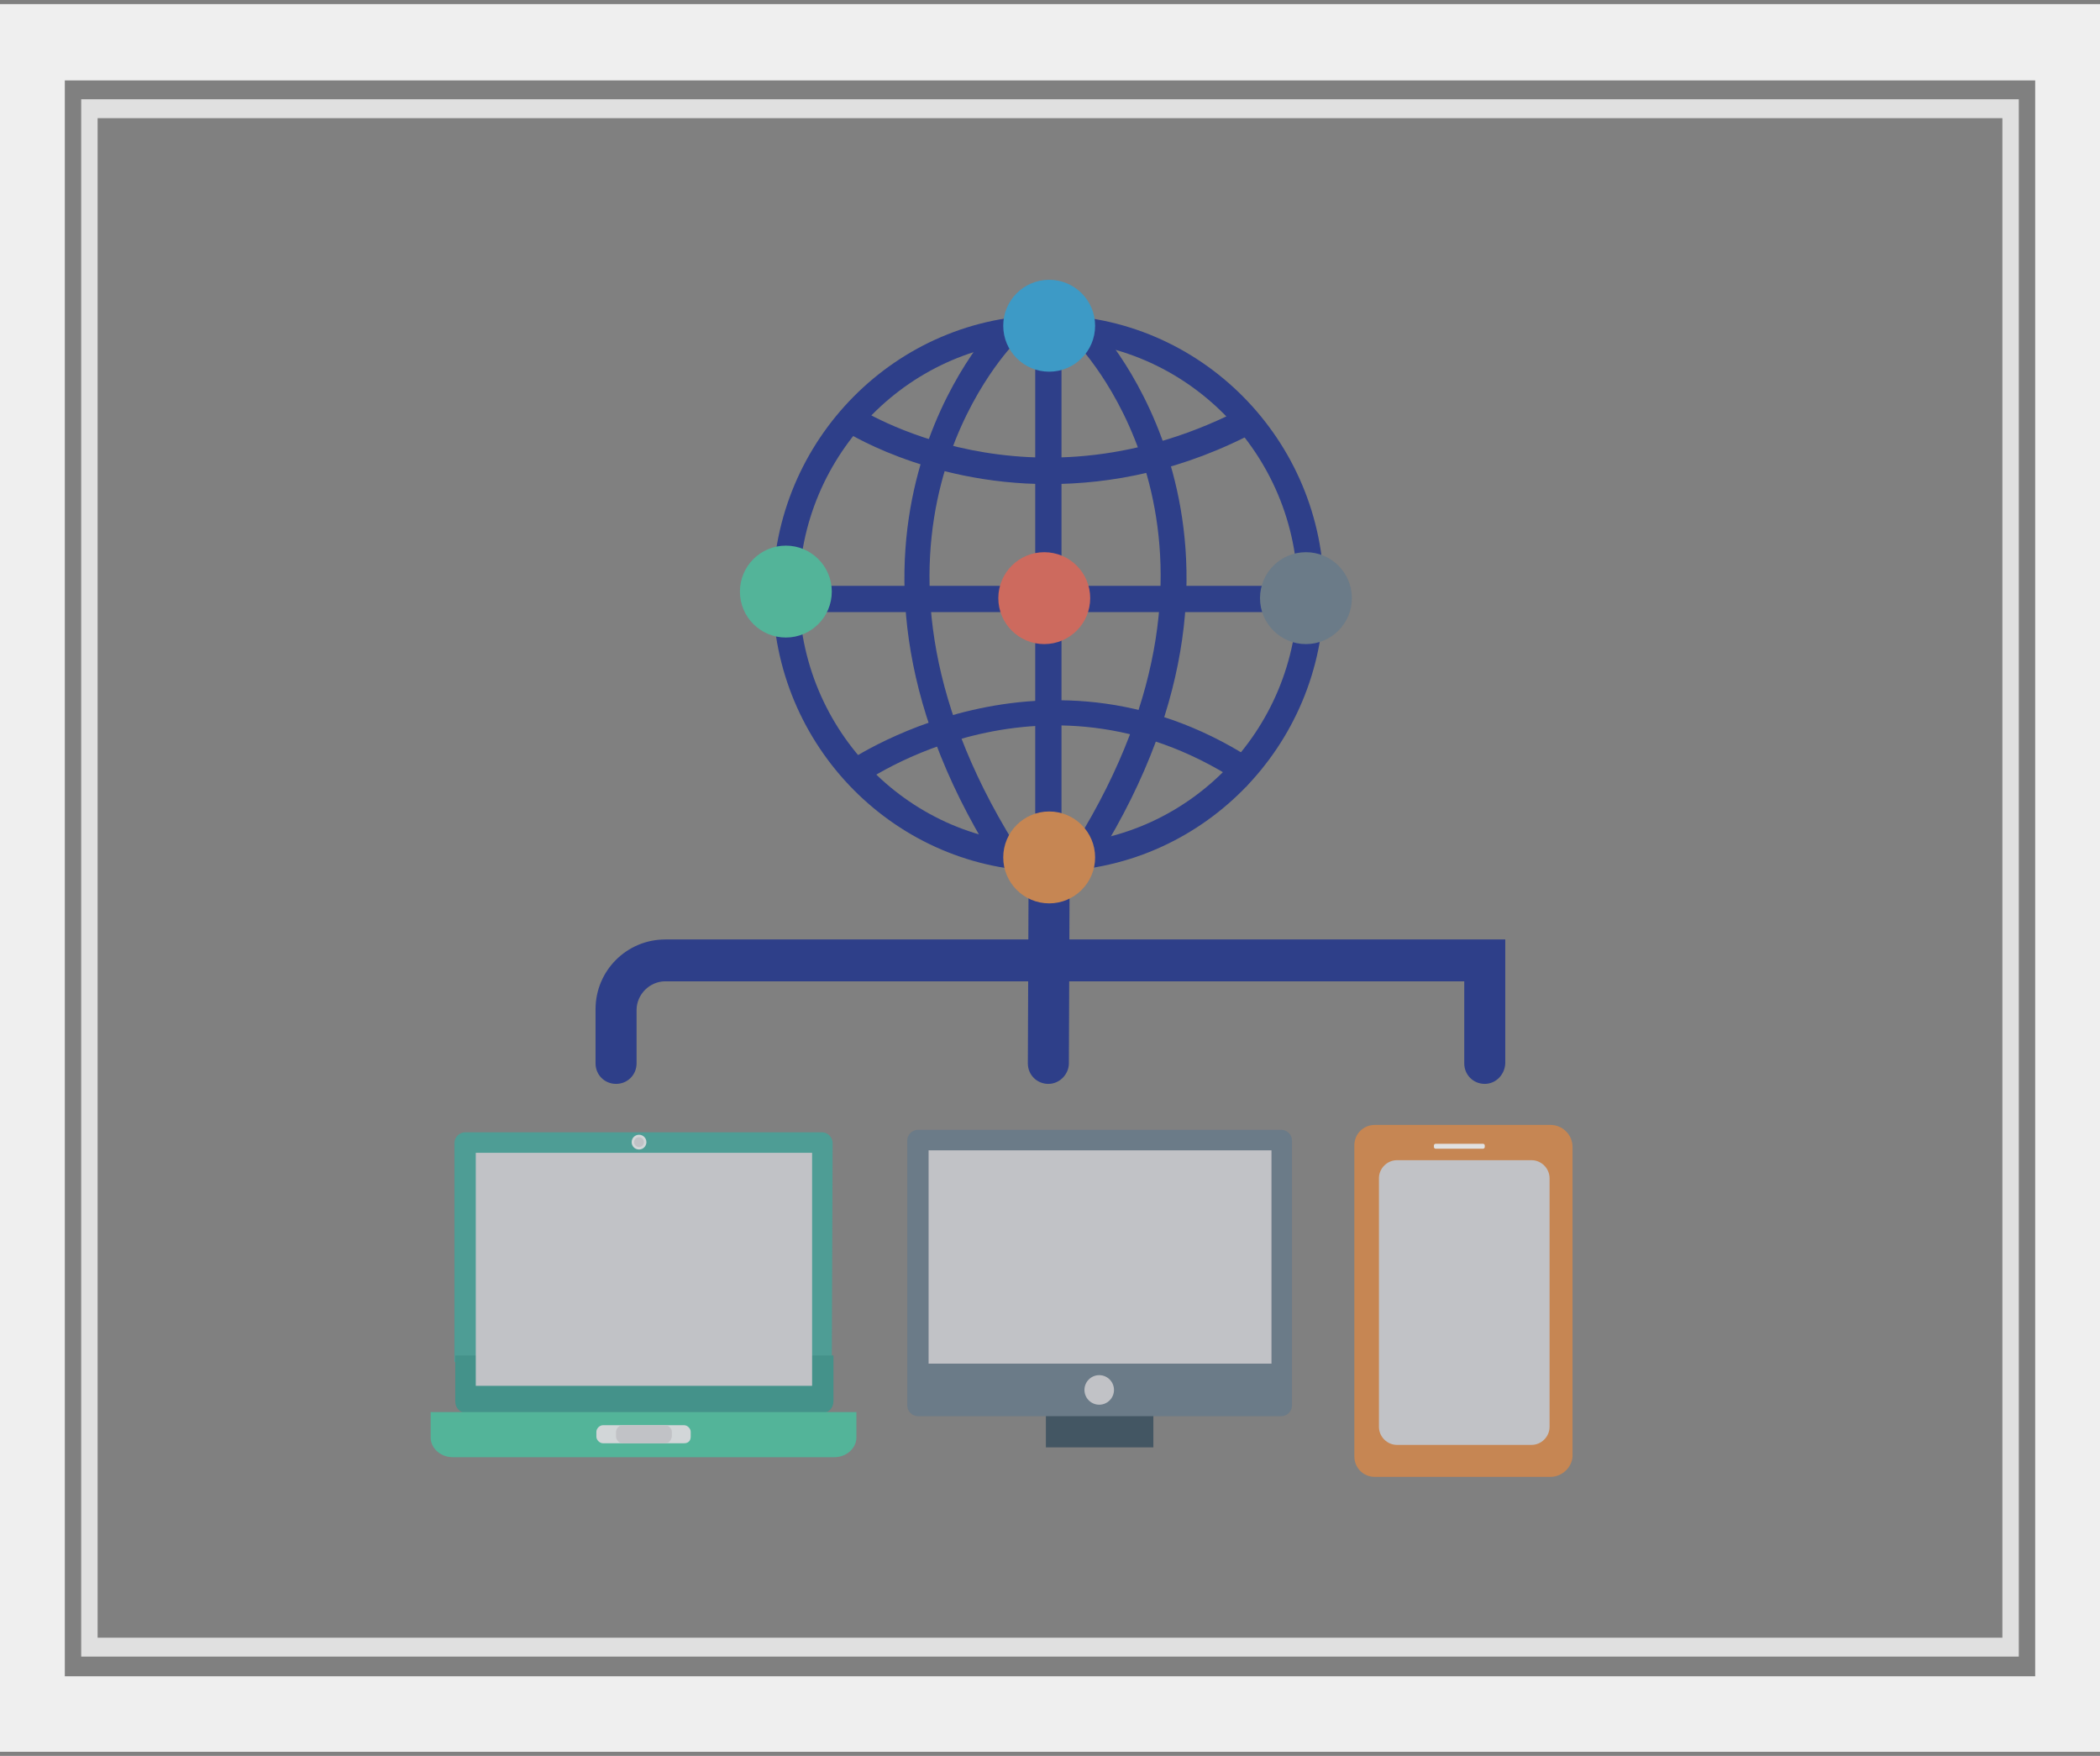 <?xml version="1.0" encoding="utf-8"?>
<!-- Generator: Adobe Illustrator 21.0.2, SVG Export Plug-In . SVG Version: 6.00 Build 0)  -->
<svg version="1.1" id="Слой_1" xmlns="http://www.w3.org/2000/svg" xmlns:xlink="http://www.w3.org/1999/xlink" x="0px" y="0px"
	 viewBox="0 0 256 214" style="enable-background:new 0 0 256 214;" xml:space="preserve">
<rect x="0" y="0" width="256" height="214" fill="#808080" stroke="none"/>
<style type="text/css">
	.st0{display:none;}
	.st1{display:inline;}
	.st2{fill:#EFEFEF;}
	.st3{fill:#E0E0E0;}
	.st4{display:inline;opacity:0.68;}
	.st5{fill:#142A8B;}
	.st6{fill:#F33052;}
	.st7{opacity:0.76;}
	.st8{fill:none;}
	.st9{fill:#EBF0F3;}
	.st10{fill:#3EA69B;}
	.st11{fill:#31978C;}
	.st12{fill:#D5D6DB;}
	.st13{fill:#44C4A1;}
	.st14{fill:#2F4859;}
	.st15{fill:#64798A;}
	.st16{fill:#DC8744;}
	.st17{fill:#FFFFFF;}
	.st18{fill:#E56353;}
	.st19{fill:#27A2DB;}
</style>
<g class="st0">
	<g class="st1">
		<path class="st2" d="M217.8,7.8v156.5H6.5V7.8L217.8,7.8 M224.9,0.3H-0.6v171.4h225.4V0.3L224.9,0.3z"/>
		<path class="st3" d="M214.3,11.5v149H10v-149L214.3,11.5 M216.1,9.6H8.3v152.7h207.8V9.6L216.1,9.6z"/>
	</g>
	<g class="st4">
		<rect x="45" y="120.3" class="st5" width="134.3" height="4.9"/>
		<g>
			<path class="st6" d="M49,82l41.8-21.5v6.2L55.7,84.3v0.2l35.2,17.6v6.2L49,86.9L49,82z"/>
			<path class="st6" d="M96.7,112l25.1-65.2h6.1L102.6,112H96.7z"/>
			<path class="st6" d="M175.3,87l-41.8,21.4v-6.2l35.4-17.6v-0.2l-35.4-17.6v-6.2l41.8,21.4V87z"/>
		</g>
	</g>
</g>
<g>
	<g class="st7">
		<rect x="24.9" y="30.7" class="st8" width="194.4" height="152.7"/>
		<g>
			<g>
				<rect x="59.8" y="171.4" class="st9" width="3.8" height="2.5"/>
				<rect x="91.3" y="171.4" class="st9" width="3.8" height="2.5"/>
			</g>
			<path class="st10" d="M101.5,139.3c0-0.7-0.6-1.3-1.3-1.3H56.7c-0.7,0-1.3,0.6-1.3,1.3V166h46L101.5,139.3L101.5,139.3z"/>
			<path class="st11" d="M55.5,165.2v5.6c0,0.8,0.6,1.4,1.3,1.4h43.5c0.7,0,1.3-0.6,1.3-1.4v-5.6H55.5z"/>
			<rect x="58" y="140.5" class="st12" width="41" height="28.4"/>
			<path class="st13" d="M104.4,172.1v3.1c0,1.3-1.2,2.4-2.7,2.4H55.2c-1.5,0-2.7-1.1-2.7-2.4v-3.1H104.4z"/>
			<g>
				<path class="st9" d="M83.4,175.9h-9.9c-0.4,0-0.8-0.4-0.8-0.8v-0.6c0-0.4,0.4-0.8,0.8-0.8h9.9c0.4,0,0.8,0.4,0.8,0.8v0.6
					C84.2,175.6,83.9,175.9,83.4,175.9z"/>
				<circle class="st9" cx="77.9" cy="139.2" r="0.9"/>
			</g>
			<g>
				<circle class="st12" cx="77.9" cy="139.2" r="0.6"/>
				<path class="st12" d="M81.1,175.9h-5.2c-0.4,0-0.8-0.4-0.8-0.8v-0.6c0-0.4,0.4-0.8,0.8-0.8h5.2c0.4,0,0.8,0.4,0.8,0.8v0.6
					C81.8,175.6,81.5,175.9,81.1,175.9z"/>
			</g>
			<rect x="127.5" y="172.2" class="st14" width="13.1" height="4.2"/>
			<path class="st15" d="M157.5,139c0-0.7-0.6-1.3-1.3-1.3h-44.3c-0.7,0-1.3,0.6-1.3,1.3v27.2h46.9V139z"/>
			<rect x="113.2" y="140.2" class="st12" width="41.8" height="26"/>
			<path class="st15" d="M110.6,166.2v5.1c0,0.7,0.6,1.3,1.3,1.3h44.3c0.7,0,1.3-0.6,1.3-1.3v-5.1H110.6z"/>
			<circle class="st12" cx="134" cy="169.4" r="1.8"/>
			<path class="st16" d="M189,180h-21.4c-1.4,0-2.5-1.1-2.5-2.5v-37.9c0-1.4,1.1-2.5,2.5-2.5h21.4c1.5,0,2.7,1.2,2.7,2.7v37.4
				C191.8,178.7,190.5,180,189,180z"/>
			<path class="st12" d="M186.7,141.4h-16.4c-1.2,0-2.2,1-2.2,2.2v30.3c0,1.2,1,2.2,2.2,2.2h16.4c1.2,0,2.2-1,2.2-2.2v-30.3
				C188.9,142.4,187.9,141.4,186.7,141.4z"/>
			<path class="st17" d="M180.8,140H175c-0.1,0-0.2-0.1-0.2-0.2v-0.2c0-0.1,0.1-0.2,0.2-0.2h5.8c0.1,0,0.2,0.1,0.2,0.2v0.2
				C181,139.9,180.9,140,180.8,140z"/>
			<path class="st5" d="M127.8,132.1C127.8,132.1,127.8,132.1,127.8,132.1c-1.4,0-2.5-1.1-2.5-2.5l0.1-25c0-1.4,1.1-2.5,2.5-2.5
				c0,0,0,0,0,0c1.4,0,2.5,1.1,2.5,2.5l-0.1,25C130.3,130.9,129.2,132.1,127.8,132.1z"/>
			<g>
				<g>
					<path class="st5" d="M158.9,74.6H95.6c-0.9,0-1.6-0.7-1.6-1.6s0.7-1.6,1.6-1.6h63.4c0.9,0,1.6,0.7,1.6,1.6
						C160.6,73.9,159.8,74.6,158.9,74.6z"/>
					<path class="st5" d="M127.8,59c-15,0-25.1-6.6-25.2-6.7l1.8-2.7c0.2,0.1,21.2,13.9,47.6-0.1l1.5,2.9
						C144.2,57.4,135.4,59,127.8,59z"/>
					<path class="st5" d="M151.9,95.9c-24.1-16.5-46.5-0.7-47.4,0l-1.9-2.6c0.2-0.2,25.1-17.8,51.2,0L151.9,95.9z"/>
					<path class="st5" d="M121,104.5c-24.2-39,0-64.6,0.2-64.8l2.3,2.3l-1.2-1.1l1.2,1.1c-0.9,1-22.6,24.1,0.2,60.9L121,104.5z"/>
					<rect x="126.2" y="39.9" class="st5" width="3.2" height="64.6"/>
					<path class="st5" d="M133.9,104.5l-2.8-1.7c22.8-36.8,1.1-59.9,0.2-60.9l2.3-2.3C133.9,39.9,158.1,65.5,133.9,104.5z"/>
					<path class="st5" d="M127.8,106.2c-18.5,0-33.6-15.2-33.6-33.9s15.1-33.9,33.6-33.9s33.6,15.2,33.6,33.9
						S146.3,106.2,127.8,106.2z M127.8,41.5c-16.7,0-30.4,13.8-30.4,30.7s13.6,30.7,30.4,30.7s30.4-13.8,30.4-30.7
						S144.5,41.5,127.8,41.5z"/>
				</g>
			</g>
			<circle class="st18" cx="127.3" cy="72.9" r="5.6"/>
			<circle class="st15" cx="159.2" cy="72.9" r="5.6"/>
			<circle class="st13" cx="95.8" cy="72.1" r="5.6"/>
			<circle class="st19" cx="127.9" cy="39.7" r="5.6"/>
			<circle class="st16" cx="127.9" cy="104.5" r="5.6"/>
			<path class="st5" d="M181,132.1c-1.4,0-2.5-1.1-2.5-2.5v-10H81.1c-1.9,0-3.5,1.6-3.5,3.5v6.5c0,1.4-1.1,2.5-2.5,2.5
				c-1.4,0-2.5-1.1-2.5-2.5V123c0-4.7,3.8-8.5,8.5-8.5h102.4v15C183.5,130.9,182.4,132.1,181,132.1z"/>
		</g>
	</g>
	<g>
		<path class="st2" d="M248.1,9.8v194.5H7.9V9.8L248.1,9.8 M256.1,0.5H-0.1v213h256.2V0.5L256.1,0.5z"/>
		<path class="st3" d="M244.1,14.4v185.2H11.9V14.4L244.1,14.4 M246.1,12.1H9.9v189.8h236.2V12.1L246.1,12.1z"/>
	</g>
</g>
</svg>
